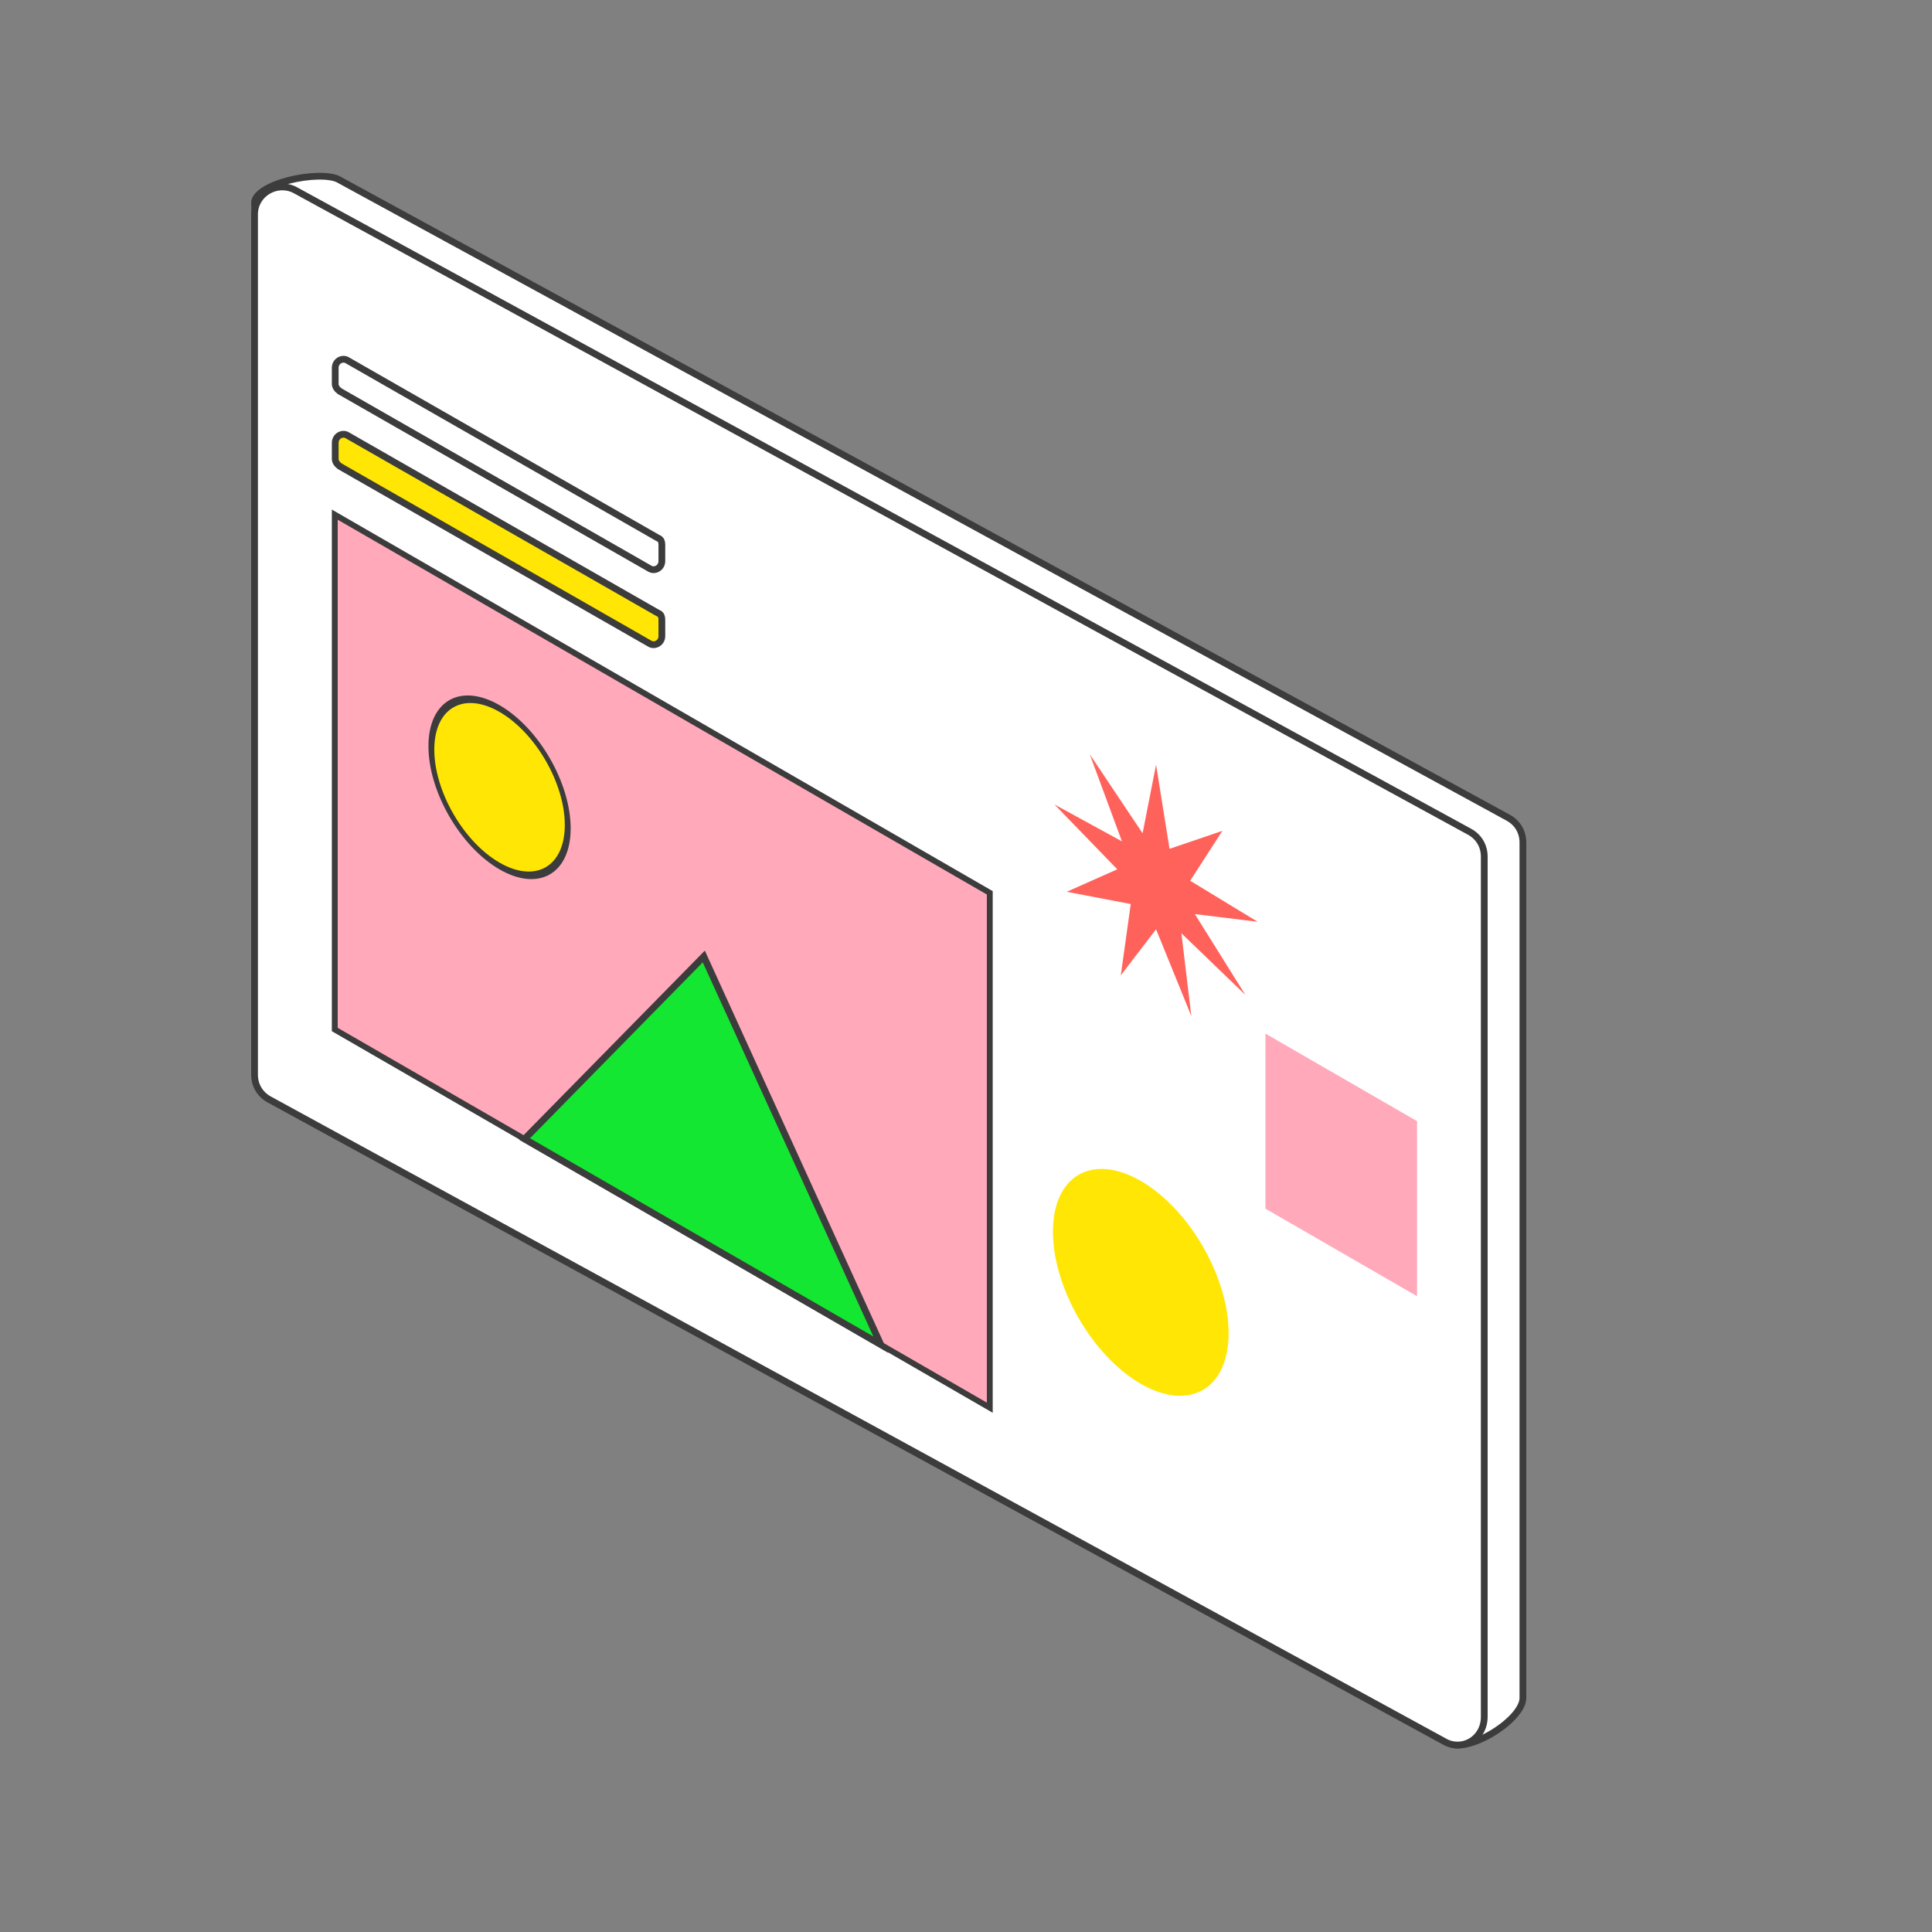 <svg width="200" height="200" viewBox="0 0 200 200" fill="none" xmlns="http://www.w3.org/2000/svg">
<rect x="0" y="0" width="200" height="200" fill="#808080" stroke="none"/>
<path d="M30.871 109.656V109.647L30.871 109.639L26.35 20.992C26.354 20.58 26.665 20.137 27.328 19.705C27.98 19.281 28.889 18.925 29.883 18.669C30.874 18.415 31.927 18.265 32.856 18.243C33.795 18.221 34.557 18.331 35.003 18.551C35.005 18.552 35.007 18.553 35.008 18.554L156.179 84.675C156.18 84.676 156.181 84.676 156.181 84.677C157.118 85.213 157.65 86.142 157.65 87.214V175.787C157.65 176.295 157.342 176.917 156.764 177.575C156.195 178.222 155.407 178.856 154.547 179.38C153.686 179.904 152.77 180.309 151.954 180.51C151.121 180.715 150.464 180.692 150.059 180.462C150.059 180.461 150.058 180.461 150.058 180.461L32.344 112.196L32.342 112.195C31.404 111.66 30.871 110.729 30.871 109.656Z" fill="white" stroke="#3C3C3C" stroke-width="0.7"/>
<path d="M149.511 180.275L149.505 180.271L27.828 113.794C27.827 113.794 27.826 113.793 27.825 113.793C26.884 113.254 26.35 112.318 26.35 111.241V22.199C26.35 20.064 28.621 18.716 30.501 19.651L152.172 86.126C152.173 86.126 152.174 86.127 152.175 86.127C153.116 86.666 153.65 87.601 153.65 88.679V177.721C153.65 180.026 151.369 181.337 149.511 180.275Z" fill="white" stroke="#3C3C3C" stroke-width="0.7"/>
<rect x="0.303" y="0.525" width="78.3" height="53.3" transform="matrix(0.866 0.5 -2.20305e-08 1 34.392 52.598)" fill="#FFA9BB" stroke="#3C3C3C" stroke-width="0.7"/>
<circle r="8.15" transform="matrix(0.866 0.5 -2.20305e-08 1 51.713 81.5)" fill="#FFE604" stroke="#3C3C3C" stroke-width="0.7"/>
<path d="M54.3 117.909L72.856 99.015L91.183 139.202L54.3 117.909Z" fill="#14E731" stroke="#3C3C3C" stroke-width="0.7"/>
<path d="M67.224 58.843L67.214 58.837L67.204 58.831L35.157 40.493C34.862 40.268 34.702 40.014 34.702 39.737V38.077C34.702 37.364 35.464 36.967 35.992 37.32L36.002 37.326L36.013 37.332L68.08 55.681L68.101 55.693L68.124 55.702C68.277 55.764 68.364 55.845 68.418 55.942C68.477 56.047 68.515 56.199 68.515 56.426V58.086C68.515 58.799 67.753 59.196 67.224 58.843Z" stroke="#3C3C3C" stroke-width="0.7"/>
<path d="M67.224 66.609L67.214 66.602L67.204 66.597L35.157 48.259C34.862 48.033 34.702 47.779 34.702 47.503V45.843C34.702 45.13 35.464 44.733 35.992 45.085L36.002 45.092L36.013 45.098L68.08 63.447L68.101 63.459L68.124 63.468C68.277 63.529 68.364 63.611 68.418 63.708C68.477 63.812 68.515 63.965 68.515 64.192V65.852C68.515 66.564 67.753 66.961 67.224 66.609Z" fill="#FFE604" stroke="#3C3C3C" stroke-width="0.7"/>
<path d="M119.676 79.164L121.07 87.871L126.538 86.01L123.207 91.175L130.189 95.42L123.692 94.627L128.921 102.992L122.297 96.611L123.327 105.183L119.676 96.2L116.024 100.967L117.055 93.585L110.43 92.317L115.66 89.99L109.162 83.28L116.144 87.098L112.814 78.086L118.281 86.261L119.676 79.164Z" fill="#FF625B"/>
<rect width="18.121" height="18.121" transform="matrix(0.866 0.5 -2.20305e-08 1 131 107)" fill="#FFA9BB"/>
<circle r="10.5" transform="matrix(0.866 0.5 -2.20305e-08 1 118.093 132.75)" fill="#FFE604"/>
</svg>
